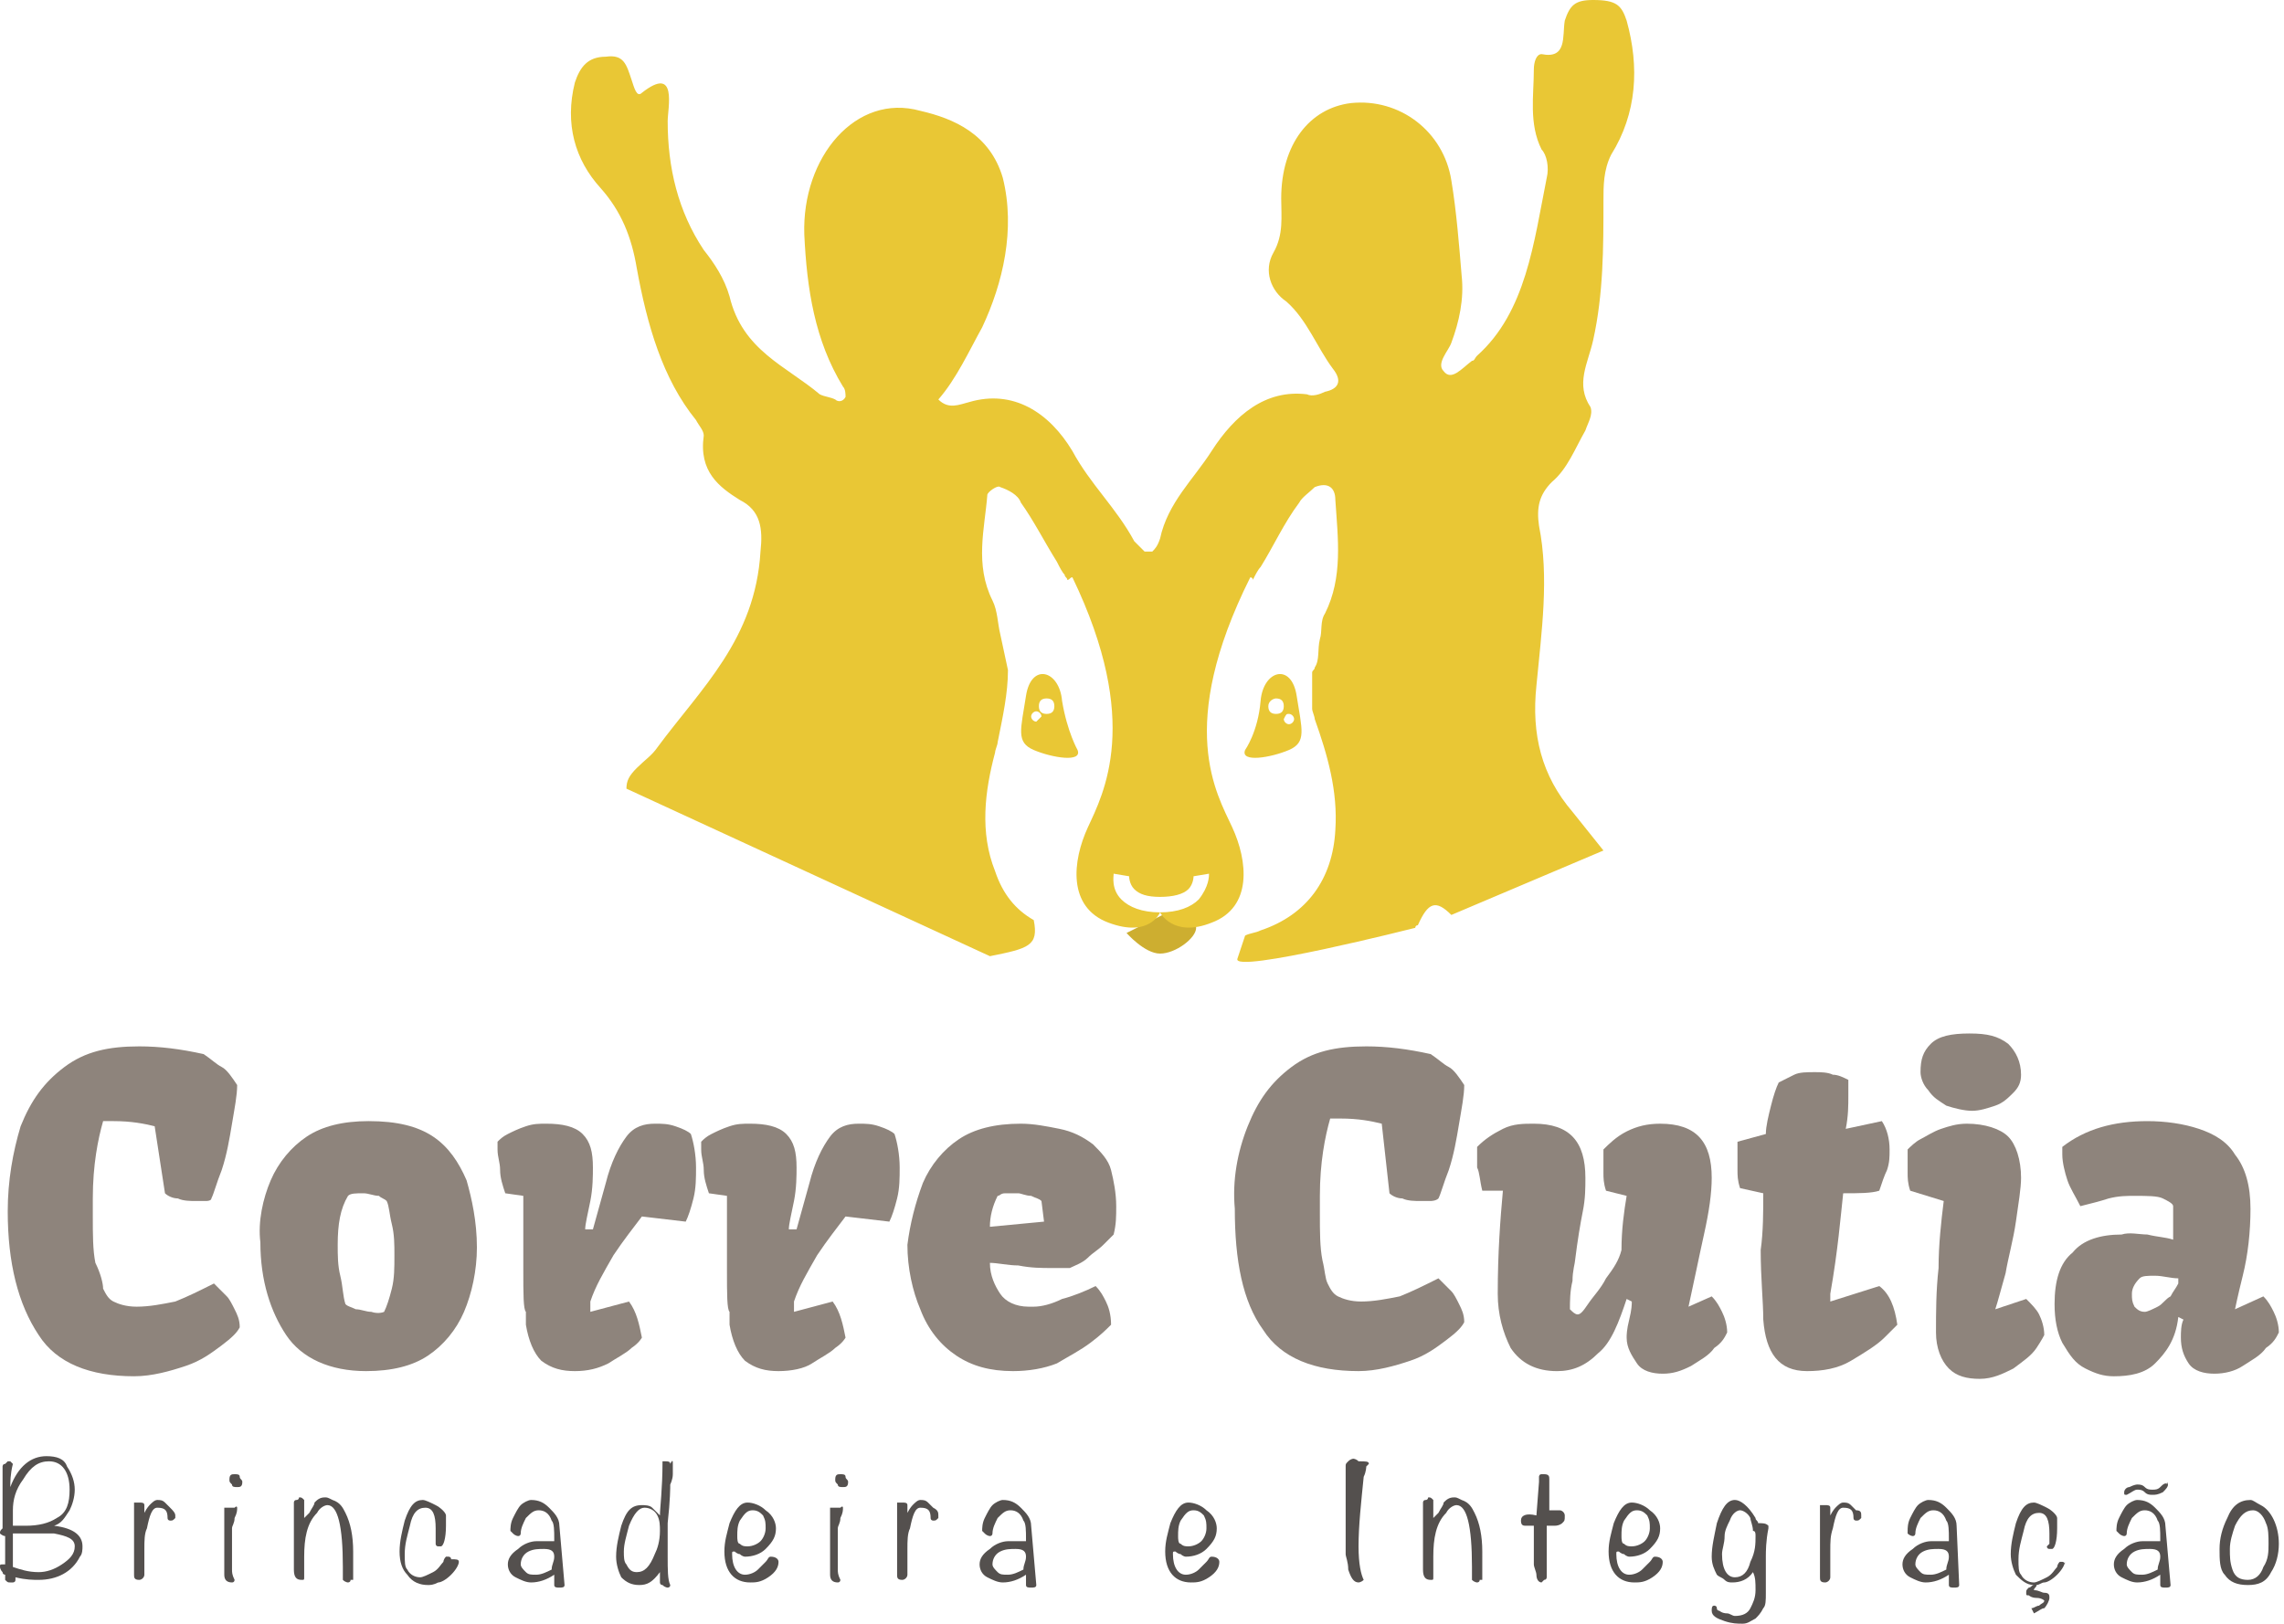<?xml version="1.0" encoding="utf-8"?>
<!-- Generator: Adobe Illustrator 19.2.0, SVG Export Plug-In . SVG Version: 6.00 Build 0)  -->
<svg version="1.1" id="Layer_1" xmlns="http://www.w3.org/2000/svg" xmlns:xlink="http://www.w3.org/1999/xlink" x="0px" y="0px"
	 viewBox="0 0 88.6 63" style="enable-background:new 0 0 88.6 63;" xml:space="preserve">
<style type="text/css">
	.st0{fill:#CDAE30;}
	.st1{fill:#E9C735;}
	.st2{fill:#8E847C;}
	.st3{fill:#54504E;}
</style>
<g>
	<g>
		<path class="st0" d="M43.7,36.2c0,0,0.7,0.8,1.3,0.8s1.4-0.6,1.4-1c0-0.4-1.3-0.5-1.3-0.5L43.7,36.2z"/>
		<g>
			<path class="st1" d="M41.2,27.2C41.1,26,40,25.7,39.8,27c-0.2,1.3-0.4,1.8,0.3,2.1c0.7,0.3,1.9,0.5,1.7,0
				C41.8,29.1,41.4,28.4,41.2,27.2z M40.2,28c-0.1,0-0.2-0.1-0.2-0.2c0-0.1,0.1-0.2,0.2-0.2c0.1,0,0.2,0.1,0.2,0.2
				C40.3,27.9,40.2,28,40.2,28z M40.6,27.7c-0.2,0-0.3-0.1-0.3-0.3c0-0.2,0.1-0.3,0.3-0.3c0.2,0,0.3,0.1,0.3,0.3
				C40.9,27.6,40.8,27.7,40.6,27.7z"/>
			<path class="st1" d="M50,29.1c0.7-0.3,0.5-0.8,0.3-2.1c-0.2-1.3-1.3-1-1.4,0.2c-0.1,1.2-0.6,1.9-0.6,1.9
				C48.1,29.6,49.3,29.4,50,29.1z M50,27.7c0.1,0,0.2,0.1,0.2,0.2c0,0.1-0.1,0.2-0.2,0.2c-0.1,0-0.2-0.1-0.2-0.2
				C49.9,27.7,49.9,27.7,50,27.7z M49.5,27.1c0.2,0,0.3,0.1,0.3,0.3c0,0.2-0.1,0.3-0.3,0.3c-0.2,0-0.3-0.1-0.3-0.3
				C49.2,27.2,49.4,27.1,49.5,27.1z"/>
			<path class="st1" d="M63.1,0.8C62.9,0.2,62.7,0,61.8,0c-0.7,0-0.9,0.2-1.1,0.8c-0.1,0.6,0.1,1.5-0.9,1.3c-0.2,0-0.3,0.3-0.3,0.6
				c0,1-0.2,2.1,0.3,3.1C60,6,60.1,6.5,60,6.9c-0.5,2.5-0.8,5.2-2.7,6.9c-0.1,0.1-0.1,0.2-0.2,0.2c-0.4,0.3-0.8,0.8-1.1,0.4
				c-0.3-0.3,0.2-0.8,0.3-1.1c0.3-0.8,0.5-1.7,0.4-2.6c-0.1-1.2-0.2-2.5-0.4-3.7c-0.3-1.9-2-3.2-3.9-3c-1.6,0.2-2.7,1.6-2.7,3.7
				c0,0.7,0.1,1.4-0.3,2.1c-0.4,0.7-0.1,1.5,0.5,1.9c0.8,0.7,1.2,1.8,1.8,2.6c0.4,0.5,0.2,0.8-0.3,0.9c-0.2,0.1-0.5,0.2-0.7,0.1
				c-1.6-0.2-2.8,0.8-3.7,2.2c-0.7,1.1-1.7,2-2,3.4c-0.1,0.3-0.2,0.4-0.3,0.5c-0.1,0-0.2,0-0.3,0c-0.1-0.1-0.2-0.2-0.4-0.4
				c-0.7-1.3-1.7-2.2-2.4-3.5c-0.9-1.5-2.3-2.4-4-1.9c-0.4,0.1-0.8,0.3-1.2-0.1c0.7-0.8,1.2-1.9,1.7-2.8c0.8-1.7,1.3-3.8,0.8-5.8
				c-0.5-1.7-1.9-2.3-3.2-2.6c-2.5-0.7-4.6,1.8-4.5,4.8c0.1,2.1,0.4,4.1,1.5,5.9c0.1,0.1,0.1,0.3,0.1,0.4c-0.1,0.2-0.3,0.2-0.4,0.1
				c-0.2-0.1-0.4-0.1-0.6-0.2c-1.3-1.1-3-1.7-3.5-3.8c-0.2-0.7-0.6-1.3-1-1.8c-1-1.5-1.4-3.2-1.4-5c0-0.5,0.4-2.2-1-1.1
				c-0.2,0.2-0.3-0.2-0.4-0.5c-0.2-0.6-0.3-1-1-0.9c-0.7,0-1,0.4-1.2,1c-0.4,1.6,0,3,1,4.1c0.8,0.9,1.2,1.9,1.4,3.1
				c0.4,2.2,1,4.3,2.3,5.9c0.1,0.2,0.3,0.4,0.3,0.6c-0.2,1.4,0.6,2,1.4,2.5c0.8,0.4,0.9,1.1,0.8,2c-0.2,3.4-2.3,5.3-4,7.6
				c-0.2,0.3-0.5,0.5-0.8,0.8c-0.3,0.3-0.4,0.5-0.4,0.8l14.1,6.5c0,0,0,0,0,0c1.5-0.3,1.9-0.4,1.7-1.4c-0.7-0.4-1.2-1-1.5-1.9
				c-0.6-1.5-0.4-3.1,0-4.6c0-0.1,0.1-0.3,0.1-0.4c0.2-1,0.4-1.9,0.4-2.8c-0.1-0.5-0.2-0.9-0.3-1.4c-0.1-0.4-0.1-0.9-0.3-1.3
				c-0.7-1.4-0.3-2.8-0.2-4.1c0-0.1,0.4-0.4,0.5-0.3c0.3,0.1,0.7,0.3,0.8,0.6c0.5,0.7,0.9,1.5,1.4,2.3c0.1,0.2,0.2,0.4,0.3,0.5
				c0,0.1,0.1,0.1,0.1,0.2c0.1,0,0.1-0.1,0.2-0.1c2.7,5.6,1.2,8.4,0.6,9.7c-0.6,1.3-0.8,3.1,0.8,3.7c1.6,0.6,2-0.4,2-0.4
				c0,0,0.5,1,2,0.4c1.6-0.6,1.4-2.4,0.8-3.7c-0.6-1.3-2.2-3.9,0.7-9.7c0,0,0.1,0,0.1,0.1c0.1-0.2,0.2-0.4,0.3-0.5
				c0.5-0.8,0.9-1.7,1.5-2.5c0.1-0.2,0.4-0.4,0.6-0.6c0.5-0.2,0.8,0,0.8,0.5c0.1,1.5,0.3,3-0.4,4.4c-0.2,0.3-0.1,0.7-0.2,1
				c-0.1,0.4,0,0.8-0.2,1.1c0,0.1-0.1,0.1-0.1,0.2c0,0.5,0,1,0,1.4c0,0.1,0.1,0.3,0.1,0.4c0.5,1.4,0.9,2.8,0.8,4.3
				c-0.1,1.9-1.1,3.3-2.9,3.9c-0.2,0.1-0.4,0.1-0.6,0.2c-0.1,0.3-0.2,0.6-0.3,0.9c-0.2,0.6,6.9-1.2,6.9-1.2c0,0,0-0.1,0.1-0.1
				c0.4-0.9,0.7-1,1.3-0.4l5.9-2.5c-0.4-0.5-0.8-1-1.2-1.5c-1.2-1.4-1.6-3-1.4-4.9c0.2-2.1,0.5-4.2,0.1-6.2c-0.1-0.7,0-1.2,0.5-1.7
				c0.6-0.5,0.9-1.3,1.3-2c0.1-0.3,0.3-0.6,0.2-0.9c-0.6-0.9-0.1-1.7,0.1-2.6c0.4-1.8,0.4-3.6,0.4-5.4c0-0.6,0-1.2,0.3-1.8
				C63.5,4.4,63.6,2.6,63.1,0.8z M45.1,21.7L45.1,21.7C45.1,21.8,45.1,21.8,45.1,21.7L45.1,21.7z M46.9,33.9c0,0.1,0,0.5-0.4,1
				c-0.3,0.3-0.8,0.5-1.5,0.5c-0.7,0-1.2-0.2-1.5-0.5c-0.4-0.4-0.3-0.9-0.3-1l0.6,0.1c0,0,0,0.3,0.2,0.5c0.2,0.2,0.5,0.3,1,0.3
				c0.5,0,0.9-0.1,1.1-0.3c0.2-0.2,0.2-0.5,0.2-0.5L46.9,33.9z"/>
			<path class="st1" d="M19.6,37.4l0-0.1c0,0,0,0,0,0C19.6,37.3,19.6,37.3,19.6,37.4z"/>
		</g>
	</g>
	<g>
		<g>
			<path class="st2" d="M0.8,43.7c0.4-1,0.9-1.7,1.7-2.3c0.8-0.6,1.7-0.8,2.9-0.8c0.8,0,1.6,0.1,2.5,0.3c0.3,0.2,0.5,0.4,0.7,0.5
				s0.4,0.4,0.6,0.7c0,0.4-0.1,0.9-0.2,1.5c-0.1,0.6-0.2,1.2-0.4,1.8c-0.2,0.5-0.3,0.9-0.4,1.1C8.2,46.6,8,46.6,8,46.6
				c-0.1,0-0.2,0-0.4,0c-0.2,0-0.5,0-0.7-0.1c-0.2,0-0.4-0.1-0.5-0.2L6,43.7c-0.4-0.1-0.9-0.2-1.6-0.2c-0.2,0-0.3,0-0.4,0
				c-0.2,0.7-0.4,1.7-0.4,3c0,0.2,0,0.4,0,0.7c0,0.7,0,1.3,0.1,1.8C3.9,49.4,4,49.8,4,50c0.1,0.2,0.2,0.4,0.4,0.5
				c0.2,0.1,0.5,0.2,0.9,0.2c0.5,0,1-0.1,1.5-0.2c0.5-0.2,0.9-0.4,1.5-0.7c0.2,0.2,0.4,0.4,0.5,0.5c0.1,0.1,0.2,0.3,0.3,0.5
				c0.1,0.2,0.2,0.4,0.2,0.7c-0.1,0.2-0.3,0.4-0.7,0.7c-0.4,0.3-0.8,0.6-1.4,0.8c-0.6,0.2-1.3,0.4-2,0.4c-1.7,0-3-0.5-3.7-1.6
				C0.7,50.6,0.3,49,0.3,47C0.3,45.8,0.5,44.7,0.8,43.7z"/>
			<path class="st2" d="M10.5,45.8c0.3-0.7,0.8-1.3,1.4-1.7c0.6-0.4,1.4-0.6,2.4-0.6c1.1,0,1.9,0.2,2.5,0.6c0.6,0.4,1,1,1.3,1.7
				c0.2,0.7,0.4,1.6,0.4,2.6c0,0.9-0.2,1.8-0.5,2.5c-0.3,0.7-0.8,1.3-1.4,1.7c-0.6,0.4-1.4,0.6-2.4,0.6c-1.4,0-2.5-0.5-3.1-1.4
				c-0.6-0.9-1-2.1-1-3.6C10,47.4,10.2,46.5,10.5,45.8z M14.9,50.9c0.1-0.2,0.2-0.5,0.3-0.9c0.1-0.4,0.1-0.8,0.1-1.3
				c0-0.4,0-0.8-0.1-1.2c-0.1-0.4-0.1-0.7-0.2-0.9c-0.1-0.1-0.2-0.1-0.3-0.2c-0.2,0-0.4-0.1-0.6-0.1c-0.3,0-0.5,0-0.6,0.1
				c-0.3,0.5-0.4,1.1-0.4,1.9c0,0.4,0,0.8,0.1,1.2c0.1,0.4,0.1,0.8,0.2,1.1c0.1,0.1,0.2,0.1,0.4,0.2c0.2,0,0.4,0.1,0.6,0.1
				C14.7,51,14.9,50.9,14.9,50.9z"/>
			<path class="st2" d="M20.3,49.3c0-1.8,0-2.8,0-2.9l-0.7-0.1c-0.1-0.3-0.2-0.6-0.2-0.9c0-0.3-0.1-0.5-0.1-0.8c0-0.1,0-0.2,0-0.3
				c0.1-0.1,0.2-0.2,0.4-0.3s0.4-0.2,0.7-0.3c0.3-0.1,0.5-0.1,0.8-0.1c0.6,0,1.1,0.1,1.4,0.4c0.3,0.3,0.4,0.7,0.4,1.3
				c0,0.3,0,0.8-0.1,1.3c-0.1,0.5-0.2,0.9-0.2,1.1l0.3,0l0.5-1.8c0.2-0.8,0.5-1.4,0.8-1.8c0.3-0.4,0.7-0.5,1.1-0.5
				c0.3,0,0.5,0,0.8,0.1c0.3,0.1,0.5,0.2,0.6,0.3c0.1,0.3,0.2,0.8,0.2,1.3c0,0.4,0,0.8-0.1,1.2c-0.1,0.4-0.2,0.7-0.3,0.9l-1.7-0.2
				c-0.3,0.4-0.7,0.9-1.1,1.5c-0.4,0.7-0.7,1.2-0.9,1.8l0,0.4l1.5-0.4c0.3,0.4,0.4,0.9,0.5,1.4c0,0-0.1,0.2-0.4,0.4
				c-0.2,0.2-0.6,0.4-0.9,0.6c-0.4,0.2-0.8,0.3-1.3,0.3c-0.5,0-0.9-0.1-1.3-0.4c-0.3-0.3-0.5-0.8-0.6-1.4c0-0.1,0-0.2,0-0.5
				C20.3,50.8,20.3,50.2,20.3,49.3z"/>
			<path class="st2" d="M28.2,49.3c0-1.8,0-2.8,0-2.9l-0.7-0.1c-0.1-0.3-0.2-0.6-0.2-0.9c0-0.3-0.1-0.5-0.1-0.8c0-0.1,0-0.2,0-0.3
				c0.1-0.1,0.2-0.2,0.4-0.3c0.2-0.1,0.4-0.2,0.7-0.3c0.3-0.1,0.5-0.1,0.8-0.1c0.6,0,1.1,0.1,1.4,0.4c0.3,0.3,0.4,0.7,0.4,1.3
				c0,0.3,0,0.8-0.1,1.3c-0.1,0.5-0.2,0.9-0.2,1.1l0.3,0l0.5-1.8c0.2-0.8,0.5-1.4,0.8-1.8c0.3-0.4,0.7-0.5,1.1-0.5
				c0.3,0,0.5,0,0.8,0.1c0.3,0.1,0.5,0.2,0.6,0.3c0.1,0.3,0.2,0.8,0.2,1.3c0,0.4,0,0.8-0.1,1.2c-0.1,0.4-0.2,0.7-0.3,0.9l-1.7-0.2
				c-0.3,0.4-0.7,0.9-1.1,1.5c-0.4,0.7-0.7,1.2-0.9,1.8l0,0.4l1.5-0.4c0.3,0.4,0.4,0.9,0.5,1.4c0,0-0.1,0.2-0.4,0.4
				c-0.2,0.2-0.6,0.4-0.9,0.6s-0.8,0.3-1.3,0.3c-0.5,0-0.9-0.1-1.3-0.4c-0.3-0.3-0.5-0.8-0.6-1.4c0-0.1,0-0.2,0-0.5
				C28.2,50.8,28.2,50.2,28.2,49.3z"/>
			<path class="st2" d="M35.8,45.9c0.3-0.7,0.8-1.3,1.4-1.7c0.6-0.4,1.4-0.6,2.4-0.6c0.5,0,1,0.1,1.5,0.2c0.5,0.1,0.9,0.3,1.3,0.6
				c0.3,0.3,0.6,0.6,0.7,1c0.1,0.4,0.2,0.9,0.2,1.4c0,0.4,0,0.7-0.1,1.1c-0.1,0.1-0.2,0.2-0.4,0.4c-0.2,0.2-0.4,0.3-0.6,0.5
				c-0.2,0.2-0.5,0.3-0.7,0.4c-0.2,0-0.5,0-0.7,0c-0.4,0-0.8,0-1.3-0.1c-0.4,0-0.8-0.1-1.1-0.1c0,0.5,0.2,0.9,0.4,1.2
				c0.2,0.3,0.6,0.5,1.1,0.5c0,0,0.1,0,0.2,0c0.3,0,0.7-0.1,1.1-0.3c0.4-0.1,0.9-0.3,1.3-0.5c0.2,0.2,0.3,0.4,0.4,0.6
				c0.1,0.2,0.2,0.5,0.2,0.9c-0.2,0.2-0.4,0.4-0.8,0.7c-0.4,0.3-0.8,0.5-1.3,0.8c-0.5,0.2-1.1,0.3-1.7,0.3c-0.9,0-1.6-0.2-2.2-0.6
				c-0.6-0.4-1.1-1-1.4-1.8c-0.3-0.7-0.5-1.6-0.5-2.5C35.3,47.5,35.5,46.7,35.8,45.9z M40.4,46.6c-0.1-0.1-0.2-0.1-0.4-0.2
				c-0.2,0-0.4-0.1-0.5-0.1c-0.2,0-0.3,0-0.5,0c-0.2,0-0.2,0.1-0.3,0.1c-0.2,0.4-0.3,0.8-0.3,1.2l2.1-0.2L40.4,46.6z"/>
			<path class="st2" d="M48.4,43.7c0.4-1,0.9-1.7,1.7-2.3c0.8-0.6,1.7-0.8,2.9-0.8c0.8,0,1.6,0.1,2.5,0.3c0.3,0.2,0.5,0.4,0.7,0.5
				s0.4,0.4,0.6,0.7c0,0.4-0.1,0.9-0.2,1.5c-0.1,0.6-0.2,1.2-0.4,1.8c-0.2,0.5-0.3,0.9-0.4,1.1c-0.1,0.1-0.3,0.1-0.3,0.1
				c-0.1,0-0.2,0-0.4,0c-0.2,0-0.5,0-0.7-0.1c-0.2,0-0.4-0.1-0.5-0.2l-0.3-2.7c-0.4-0.1-0.9-0.2-1.6-0.2c-0.2,0-0.3,0-0.4,0
				c-0.2,0.7-0.4,1.7-0.4,3c0,0.2,0,0.4,0,0.7c0,0.7,0,1.3,0.1,1.8c0.1,0.4,0.1,0.7,0.2,0.9c0.1,0.2,0.2,0.4,0.4,0.5
				c0.2,0.1,0.5,0.2,0.9,0.2c0.5,0,1-0.1,1.5-0.2c0.5-0.2,0.9-0.4,1.5-0.7c0.2,0.2,0.4,0.4,0.5,0.5c0.1,0.1,0.2,0.3,0.3,0.5
				c0.1,0.2,0.2,0.4,0.2,0.7c-0.1,0.2-0.3,0.4-0.7,0.7c-0.4,0.3-0.8,0.6-1.4,0.8c-0.6,0.2-1.3,0.4-2,0.4c-1.7,0-3-0.5-3.7-1.6
				c-0.8-1.1-1.1-2.7-1.1-4.7C47.8,45.8,48,44.7,48.4,43.7z"/>
			<path class="st2" d="M57.5,46.2c-0.1-0.4-0.1-0.7-0.2-0.9c0-0.2,0-0.5,0-0.8c0.3-0.3,0.6-0.5,1-0.7c0.4-0.2,0.8-0.2,1.2-0.2
				c1.4,0,2,0.7,2,2.1c0,0.4,0,0.8-0.1,1.3c-0.1,0.5-0.2,1.1-0.3,1.9c0,0.1-0.1,0.4-0.1,0.8c-0.1,0.4-0.1,0.8-0.1,1.1
				c0.1,0.1,0.2,0.2,0.3,0.2c0.1,0,0.2-0.1,0.4-0.4c0.2-0.3,0.5-0.6,0.7-1c0.3-0.4,0.5-0.7,0.6-1.1c0-0.8,0.1-1.5,0.2-2.1l-0.8-0.2
				c-0.1-0.3-0.1-0.5-0.1-0.7c0-0.2,0-0.4,0-0.7l0-0.2c0.2-0.2,0.5-0.5,0.9-0.7c0.4-0.2,0.8-0.3,1.3-0.3c1.4,0,2,0.7,2,2.1
				c0,0.6-0.1,1.3-0.3,2.2c-0.2,0.9-0.4,1.9-0.6,2.8l0.9-0.4c0.2,0.2,0.3,0.4,0.4,0.6c0.1,0.2,0.2,0.5,0.2,0.8
				c-0.1,0.2-0.2,0.4-0.5,0.6c-0.2,0.3-0.6,0.5-0.9,0.7c-0.4,0.2-0.7,0.3-1.1,0.3c-0.4,0-0.8-0.1-1-0.4c-0.2-0.3-0.4-0.6-0.4-1
				c0-0.1,0-0.3,0.1-0.7s0.1-0.6,0.1-0.7l-0.2-0.1c-0.3,0.9-0.6,1.7-1.1,2.1c-0.5,0.5-1,0.7-1.6,0.7c-0.8,0-1.4-0.3-1.8-0.9
				c-0.3-0.6-0.5-1.3-0.5-2.1c0-1.6,0.1-2.9,0.2-4L57.5,46.2z"/>
			<path class="st2" d="M68.4,46.3l-0.9-0.2c-0.1-0.3-0.1-0.5-0.1-0.7c0-0.2,0-0.4,0-0.7l0-0.2c0-0.1,0-0.1,0-0.2l1.1-0.3
				c0-0.3,0.1-0.7,0.2-1.1s0.2-0.7,0.3-0.9c0.2-0.1,0.4-0.2,0.6-0.3c0.2-0.1,0.5-0.1,0.8-0.1c0.2,0,0.5,0,0.7,0.1
				c0.2,0,0.4,0.1,0.6,0.2c0,0.2,0,0.4,0,0.6c0,0.4,0,0.8-0.1,1.3l1.4-0.3c0.2,0.3,0.3,0.7,0.3,1.1c0,0.3,0,0.5-0.1,0.8
				c-0.1,0.2-0.2,0.5-0.3,0.8c-0.3,0.1-0.8,0.1-1.4,0.1c-0.1,0.9-0.2,2.2-0.5,3.9l0,0.3l0,0l1.9-0.6c0.4,0.3,0.6,0.8,0.7,1.5
				c0,0-0.2,0.2-0.5,0.5c-0.3,0.3-0.8,0.6-1.3,0.9c-0.5,0.3-1.1,0.4-1.7,0.4c-1.1,0-1.6-0.7-1.7-2c0-0.7-0.1-1.6-0.1-2.7
				C68.4,47.8,68.4,47,68.4,46.3z"/>
			<path class="st2" d="M74.1,46.2c-0.1-0.3-0.1-0.5-0.1-0.7c0-0.2,0-0.4,0-0.7l0-0.2c0.1-0.1,0.3-0.3,0.5-0.4
				c0.2-0.1,0.5-0.3,0.8-0.4c0.3-0.1,0.6-0.2,1-0.2c0.7,0,1.3,0.2,1.6,0.5c0.3,0.3,0.5,0.9,0.5,1.6c0,0.4-0.1,1-0.2,1.7
				c-0.1,0.7-0.3,1.4-0.4,2c-0.2,0.7-0.3,1.1-0.4,1.4l0,0l1.2-0.4c0.2,0.2,0.4,0.4,0.5,0.6c0.1,0.2,0.2,0.5,0.2,0.8
				c0,0-0.1,0.2-0.3,0.5c-0.2,0.3-0.5,0.5-0.9,0.8c-0.4,0.2-0.8,0.4-1.3,0.4c-0.5,0-0.9-0.1-1.2-0.4c-0.3-0.3-0.5-0.8-0.5-1.4
				c0-0.8,0-1.6,0.1-2.5c0-0.9,0.1-1.8,0.2-2.6L74.1,46.2z M74.9,40.5c0.3-0.3,0.8-0.4,1.5-0.4c0.7,0,1.1,0.1,1.5,0.4
				c0.3,0.3,0.5,0.7,0.5,1.2c0,0.3-0.1,0.5-0.3,0.7c-0.2,0.2-0.4,0.4-0.7,0.5c-0.3,0.1-0.6,0.2-0.9,0.2c-0.3,0-0.7-0.1-1-0.2
				c-0.3-0.2-0.5-0.3-0.7-0.6c-0.2-0.2-0.3-0.5-0.3-0.7C74.5,41.1,74.6,40.8,74.9,40.5z"/>
			<path class="st2" d="M83.3,47.9c0.4,0.1,0.7,0.1,1,0.2v-0.3c0-0.2,0-0.4,0-0.6c0-0.2,0-0.3,0-0.4c0-0.1-0.2-0.2-0.4-0.3
				c-0.2-0.1-0.6-0.1-1.1-0.1c-0.3,0-0.6,0-1,0.1c-0.3,0.1-0.7,0.2-1.1,0.3c-0.2-0.4-0.4-0.7-0.5-1c-0.1-0.3-0.2-0.7-0.2-1
				c0-0.1,0-0.2,0-0.3c0.9-0.7,2-1,3.3-1c0.7,0,1.4,0.1,2,0.3c0.6,0.2,1.1,0.5,1.4,1c0.4,0.5,0.6,1.2,0.6,2.1c0,0.9-0.1,1.8-0.3,2.6
				c-0.2,0.8-0.3,1.3-0.3,1.3l1.1-0.5c0.2,0.2,0.3,0.4,0.4,0.6c0.1,0.2,0.2,0.5,0.2,0.8c-0.1,0.2-0.2,0.4-0.5,0.6
				c-0.2,0.3-0.6,0.5-0.9,0.7s-0.7,0.3-1.1,0.3c-0.4,0-0.8-0.1-1-0.4c-0.2-0.3-0.3-0.6-0.3-1c0-0.2,0-0.5,0.1-0.7l-0.2-0.1
				c-0.1,0.9-0.5,1.4-0.9,1.8s-1,0.5-1.6,0.5c-0.4,0-0.7-0.1-1.1-0.3c-0.4-0.2-0.6-0.5-0.9-1c-0.2-0.4-0.3-0.9-0.3-1.5
				c0-0.9,0.2-1.6,0.7-2c0.4-0.5,1.1-0.7,1.9-0.7C82.6,47.8,83,47.9,83.3,47.9z M83.7,50.7c0.2-0.1,0.3-0.3,0.5-0.4
				c0.1-0.2,0.2-0.3,0.3-0.5l0-0.2c-0.3,0-0.6-0.1-0.9-0.1c-0.3,0-0.5,0-0.6,0.1c-0.2,0.2-0.3,0.4-0.3,0.6c0,0.2,0,0.3,0.1,0.5
				c0.1,0.1,0.2,0.2,0.4,0.2C83.3,50.9,83.5,50.8,83.7,50.7z"/>
		</g>
		<g>
			<path class="st3" d="M3.2,60c0,0.1,0,0.3-0.1,0.4c-0.3,0.6-0.9,0.9-1.6,0.9c-0.2,0-0.5,0-0.9-0.1c0,0,0,0,0,0c0,0,0,0.1,0,0.1
				c0,0.1-0.1,0.1-0.1,0.1l-0.1,0c-0.1,0-0.1,0-0.2-0.1c0-0.2,0-0.2,0-0.2c0,0-0.1,0-0.1-0.1C0,60.9,0,60.8,0,60.8
				c0-0.1,0-0.1,0.1-0.1c0.1,0,0.1,0,0.1,0c0,0,0,0,0-0.1c0-0.1,0-0.2,0-0.4c0-0.2,0-0.3,0-0.4v-0.2c-0.1,0-0.2-0.1-0.2-0.1
				c0-0.1,0-0.1,0.1-0.2v-2.4c0,0,0-0.1,0.1-0.1c0.1-0.1,0.1-0.1,0.1-0.1c0.1,0,0.1,0,0.1,0c0,0,0.1,0.1,0.1,0.1
				c-0.1,0.4-0.1,0.7-0.1,0.9l0,0c0.3-0.8,0.8-1.2,1.4-1.2c0.4,0,0.7,0.1,0.8,0.4c0.2,0.3,0.3,0.6,0.3,0.9c0,0.3-0.1,0.6-0.2,0.8
				c-0.2,0.3-0.3,0.5-0.6,0.6C2.9,59.3,3.2,59.6,3.2,60z M2.9,60c0-0.3-0.3-0.4-0.8-0.5c-0.2,0-0.6,0-1.1,0c-0.2,0-0.4,0-0.5,0
				c0,0.2,0,0.5,0,1c0,0.1,0,0.2,0,0.3C0.8,60.9,1.1,61,1.5,61c0.3,0,0.6-0.1,0.9-0.3C2.7,60.5,2.9,60.3,2.9,60z M2.7,57.8
				c0-0.7-0.3-1.1-0.8-1.1c-0.4,0-0.7,0.2-1,0.7c-0.3,0.4-0.4,0.8-0.4,1.2v0.6c0,0,0.2,0,0.5,0c0.5,0,0.9-0.1,1.2-0.3
				C2.6,58.7,2.7,58.3,2.7,57.8z"/>
			<path class="st3" d="M6.8,58.8c0,0,0,0.1,0,0.1C6.7,59,6.7,59,6.6,59c0,0-0.1,0-0.1-0.1c0-0.3-0.1-0.4-0.4-0.4
				c-0.2,0-0.3,0.3-0.4,0.8c-0.1,0.2-0.1,0.5-0.1,0.8c0,0.4,0,0.7,0,0.8c0,0,0,0,0,0.1c0,0,0,0.1,0,0.1c0,0.1-0.1,0.2-0.2,0.2
				c-0.2,0-0.2-0.1-0.2-0.2c0,0,0-0.1,0-0.1c0,0,0-0.1,0-0.1c0-0.3,0-0.7,0-1.2c0-0.5,0-0.9,0-1.2c0-0.1,0-0.2,0-0.2s0.1,0,0.2,0
				c0.1,0,0.2,0,0.2,0.1c0,0.1,0,0.2,0,0.3c0.1-0.2,0.2-0.3,0.2-0.3c0.1-0.1,0.2-0.2,0.3-0.2c0.1,0,0.2,0,0.3,0.1
				c0,0,0.1,0.1,0.2,0.2C6.7,58.6,6.8,58.7,6.8,58.8z"/>
			<path class="st3" d="M9.2,58.5c0,0.1,0,0.2-0.1,0.4c0,0.2-0.1,0.3-0.1,0.4v1.6c0,0.1,0,0.2,0.1,0.4c0,0,0,0.1-0.1,0.1
				c-0.2,0-0.3-0.1-0.3-0.3v-2.6c0.1,0,0.1,0,0.2,0c0.1,0,0.1,0,0.2,0C9.2,58.4,9.2,58.5,9.2,58.5z M9.4,57.5c0,0.2-0.1,0.2-0.2,0.2
				c-0.1,0-0.2,0-0.2-0.1c-0.1-0.1-0.1-0.1-0.1-0.2c0-0.2,0.1-0.2,0.2-0.2c0.1,0,0.2,0,0.2,0.1S9.4,57.4,9.4,57.5z"/>
			<path class="st3" d="M13.6,61.3c0,0.1-0.1,0.1-0.1,0.1c0,0-0.1,0-0.2-0.1v-0.1c0,0,0-0.1,0-0.2c0-0.1,0-0.1,0-0.2
				c0-1.6-0.2-2.4-0.6-2.4c-0.1,0-0.3,0.1-0.4,0.3c-0.4,0.4-0.5,1-0.5,1.7c0,0.1,0,0.2,0,0.4c0,0.2,0,0.3,0,0.4c0,0.1,0,0.1-0.1,0.1
				c-0.2,0-0.3-0.1-0.3-0.4v-1.6c0,0,0-0.1,0-0.2c0-0.1,0-0.1,0-0.2c0-0.1,0-0.2,0-0.3c0-0.1,0-0.2,0-0.3c0,0,0-0.1,0.1-0.1
				c0.1,0,0.1-0.1,0.1-0.1c0.1,0,0.1,0,0.2,0.1c0,0.3,0,0.5,0,0.5c0,0.1,0,0.1,0,0.2c0,0,0.1-0.1,0.2-0.2c0.1-0.2,0.2-0.3,0.2-0.4
				c0.1-0.1,0.2-0.2,0.4-0.2c0.1,0,0.1,0,0.3,0.1c0.3,0.1,0.4,0.3,0.5,0.5c0.2,0.4,0.3,0.9,0.3,1.5V61.3z"/>
			<path class="st3" d="M17.8,60.6c0,0.1-0.1,0.3-0.3,0.5c-0.2,0.2-0.4,0.3-0.5,0.3c-0.2,0.1-0.3,0.1-0.4,0.1
				c-0.3,0-0.6-0.1-0.8-0.4c-0.2-0.2-0.3-0.5-0.3-0.9c0-0.4,0.1-0.8,0.2-1.2c0.2-0.6,0.4-0.8,0.7-0.8c0.1,0,0.3,0.1,0.5,0.2
				c0.2,0.1,0.4,0.3,0.4,0.4c0,0.1,0,0.3,0,0.4c0,0.5-0.1,0.8-0.2,0.8c0,0-0.1,0-0.1,0c-0.1,0-0.1-0.1-0.1-0.1c0,0,0,0,0-0.1
				c0,0,0-0.1,0-0.1c0-0.1,0-0.2,0-0.4c0-0.5-0.1-0.8-0.4-0.8c-0.3,0-0.5,0.2-0.6,0.7c-0.1,0.4-0.2,0.7-0.2,1.1c0,0.3,0,0.5,0.1,0.6
				c0.1,0.2,0.3,0.3,0.5,0.3c0.1,0,0.3-0.1,0.5-0.2c0.2-0.1,0.3-0.3,0.4-0.4c0,0,0-0.1,0.1-0.2c0,0,0.1,0,0.1,0c0,0,0.1,0,0.1,0.1
				C17.7,60.5,17.8,60.5,17.8,60.6z"/>
			<path class="st3" d="M21.9,61.5c0,0.1-0.1,0.1-0.2,0.1c-0.1,0-0.2,0-0.2-0.1c0,0,0-0.1,0-0.3c0,0,0-0.1,0-0.1
				c-0.3,0.2-0.6,0.3-0.9,0.3c-0.2,0-0.4-0.1-0.6-0.2c-0.2-0.1-0.3-0.3-0.3-0.5c0-0.2,0.1-0.4,0.4-0.6c0.2-0.2,0.5-0.3,0.7-0.3h0.7
				c0,0,0-0.1,0-0.1c0-0.3,0-0.6-0.1-0.7c-0.1-0.3-0.3-0.4-0.5-0.4c-0.2,0-0.3,0.1-0.5,0.3c-0.1,0.2-0.2,0.4-0.2,0.6c0,0,0,0,0,0
				c0,0,0,0,0,0c0,0,0,0.1-0.1,0.1c0,0-0.1,0-0.2-0.1c-0.1-0.1-0.1-0.1-0.1-0.1c0-0.1,0-0.3,0.1-0.5c0.1-0.2,0.2-0.4,0.3-0.5
				c0.1-0.1,0.3-0.2,0.4-0.2c0.3,0,0.5,0.1,0.7,0.3c0.2,0.2,0.4,0.4,0.4,0.7L21.9,61.5z M21.5,60.4c0-0.2-0.1-0.3-0.4-0.3
				c-0.2,0-0.4,0-0.6,0.1c-0.2,0.1-0.3,0.3-0.3,0.5c0,0.1,0.1,0.2,0.2,0.3c0.1,0.1,0.2,0.1,0.4,0.1c0.2,0,0.4-0.1,0.6-0.2
				C21.4,60.7,21.5,60.6,21.5,60.4z"/>
			<path class="st3" d="M26.1,56.8c0,0.1,0,0.2,0,0.4c0,0.2-0.1,0.4-0.1,0.4c0,0.1,0,0.6-0.1,1.5c0,0.8,0,1.2,0,1.3
				c0,0.5,0,0.9,0.1,1.1c0,0.1-0.1,0.1-0.1,0.1c0,0-0.1,0-0.2-0.1c-0.1,0-0.1-0.1-0.1-0.1c0-0.1,0-0.2,0-0.4
				c-0.3,0.4-0.5,0.5-0.8,0.5c-0.3,0-0.5-0.1-0.7-0.3c-0.1-0.2-0.2-0.5-0.2-0.8c0-0.4,0.1-0.8,0.2-1.2c0.2-0.6,0.4-0.8,0.8-0.8
				c0.1,0,0.3,0,0.4,0.1c0,0,0.1,0.1,0.3,0.3c0-0.3,0.1-1,0.1-2.1c0,0,0.1,0,0.1,0c0.1,0,0.2,0,0.2,0.1
				C26.1,56.6,26.1,56.7,26.1,56.8z M25.6,59.4c0-0.2,0-0.4-0.1-0.6c-0.1-0.2-0.3-0.3-0.5-0.3c-0.2,0-0.4,0.2-0.6,0.7
				c-0.1,0.4-0.2,0.7-0.2,1c0,0.2,0,0.4,0.1,0.5c0.1,0.2,0.2,0.3,0.4,0.3c0.3,0,0.5-0.2,0.7-0.7C25.5,60.1,25.6,59.8,25.6,59.4z"/>
			<path class="st3" d="M30.2,60.6c0,0.2-0.1,0.4-0.4,0.6c-0.3,0.2-0.5,0.2-0.7,0.2c-0.6,0-1-0.4-1-1.2c0-0.4,0.1-0.7,0.2-1.1
				c0.2-0.5,0.4-0.8,0.7-0.8c0.2,0,0.5,0.1,0.7,0.3c0.3,0.2,0.4,0.5,0.4,0.7c0,0.3-0.1,0.5-0.4,0.8c-0.2,0.2-0.5,0.3-0.8,0.3
				c0,0-0.1,0-0.2-0.1c-0.1,0-0.2-0.1-0.2-0.1c-0.1,0-0.1,0-0.1,0.1c0,0.5,0.2,0.8,0.5,0.8c0.2,0,0.4-0.1,0.5-0.2
				c0.1-0.1,0.2-0.2,0.3-0.3c0.1-0.1,0.1-0.2,0.2-0.2C30.1,60.4,30.2,60.5,30.2,60.6z M29.7,59.3c0-0.2,0-0.3-0.1-0.5
				c-0.1-0.1-0.2-0.2-0.4-0.2c-0.2,0-0.3,0.1-0.5,0.4c-0.1,0.2-0.1,0.4-0.1,0.6c0,0.1,0,0.3,0.1,0.3c0.1,0.1,0.2,0.1,0.3,0.1
				c0.2,0,0.4-0.1,0.5-0.2C29.6,59.7,29.7,59.5,29.7,59.3z"/>
			<path class="st3" d="M32.7,58.5c0,0.1,0,0.2-0.1,0.4c0,0.2-0.1,0.3-0.1,0.4v1.6c0,0.1,0,0.2,0.1,0.4c0,0,0,0.1-0.1,0.1
				c-0.2,0-0.3-0.1-0.3-0.3v-2.6c0.1,0,0.1,0,0.2,0c0.1,0,0.1,0,0.2,0C32.7,58.4,32.7,58.5,32.7,58.5z M32.9,57.5
				c0,0.2-0.1,0.2-0.2,0.2c-0.1,0-0.2,0-0.2-0.1c-0.1-0.1-0.1-0.1-0.1-0.2c0-0.2,0.1-0.2,0.2-0.2c0.1,0,0.2,0,0.2,0.1
				S32.9,57.4,32.9,57.5z"/>
			<path class="st3" d="M36.4,58.8c0,0,0,0.1,0,0.1C36.3,59,36.3,59,36.2,59c0,0-0.1,0-0.1-0.1c0-0.3-0.1-0.4-0.4-0.4
				c-0.2,0-0.3,0.3-0.4,0.8c-0.1,0.2-0.1,0.5-0.1,0.8c0,0.4,0,0.7,0,0.8c0,0,0,0,0,0.1c0,0,0,0.1,0,0.1c0,0.1-0.1,0.2-0.2,0.2
				c-0.2,0-0.2-0.1-0.2-0.2c0,0,0-0.1,0-0.1c0,0,0-0.1,0-0.1c0-0.3,0-0.7,0-1.2c0-0.5,0-0.9,0-1.2c0-0.1,0-0.2,0-0.2
				c0,0,0.1,0,0.2,0c0.1,0,0.2,0,0.2,0.1c0,0.1,0,0.2,0,0.3c0.1-0.2,0.2-0.3,0.2-0.3c0.1-0.1,0.2-0.2,0.3-0.2c0.1,0,0.2,0,0.3,0.1
				c0,0,0.1,0.1,0.2,0.2C36.4,58.6,36.4,58.7,36.4,58.8z"/>
			<path class="st3" d="M40.2,61.5c0,0.1-0.1,0.1-0.2,0.1c-0.1,0-0.2,0-0.2-0.1c0,0,0-0.1,0-0.3c0,0,0-0.1,0-0.1
				c-0.3,0.2-0.6,0.3-0.9,0.3c-0.2,0-0.4-0.1-0.6-0.2c-0.2-0.1-0.3-0.3-0.3-0.5c0-0.2,0.1-0.4,0.4-0.6c0.2-0.2,0.5-0.3,0.7-0.3h0.7
				c0,0,0-0.1,0-0.1c0-0.3,0-0.6-0.1-0.7c-0.1-0.3-0.3-0.4-0.5-0.4c-0.2,0-0.3,0.1-0.5,0.3c-0.1,0.2-0.2,0.4-0.2,0.6c0,0,0,0,0,0
				c0,0,0,0,0,0c0,0,0,0.1-0.1,0.1c0,0-0.1,0-0.2-0.1c-0.1-0.1-0.1-0.1-0.1-0.1c0-0.1,0-0.3,0.1-0.5c0.1-0.2,0.2-0.4,0.3-0.5
				c0.1-0.1,0.3-0.2,0.4-0.2c0.3,0,0.5,0.1,0.7,0.3c0.2,0.2,0.4,0.4,0.4,0.7L40.2,61.5z M39.8,60.4c0-0.2-0.1-0.3-0.4-0.3
				c-0.2,0-0.4,0-0.6,0.1c-0.2,0.1-0.3,0.3-0.3,0.5c0,0.1,0.1,0.2,0.2,0.3c0.1,0.1,0.2,0.1,0.4,0.1c0.2,0,0.4-0.1,0.6-0.2
				C39.7,60.7,39.8,60.6,39.8,60.4z"/>
			<path class="st3" d="M47.3,60.6c0,0.2-0.1,0.4-0.4,0.6c-0.3,0.2-0.5,0.2-0.7,0.2c-0.6,0-1-0.4-1-1.2c0-0.4,0.1-0.7,0.2-1.1
				c0.2-0.5,0.4-0.8,0.7-0.8c0.2,0,0.5,0.1,0.7,0.3c0.3,0.2,0.4,0.5,0.4,0.7c0,0.3-0.1,0.5-0.4,0.8c-0.2,0.2-0.5,0.3-0.8,0.3
				c0,0-0.1,0-0.2-0.1c-0.1,0-0.2-0.1-0.2-0.1c-0.1,0-0.1,0-0.1,0.1c0,0.5,0.2,0.8,0.5,0.8c0.2,0,0.4-0.1,0.5-0.2
				c0.1-0.1,0.2-0.2,0.3-0.3c0.1-0.1,0.1-0.2,0.2-0.2C47.2,60.4,47.3,60.5,47.3,60.6z M46.8,59.3c0-0.2,0-0.3-0.1-0.5
				c-0.1-0.1-0.2-0.2-0.4-0.2c-0.2,0-0.3,0.1-0.5,0.4c-0.1,0.2-0.1,0.4-0.1,0.6c0,0.1,0,0.3,0.1,0.3c0.1,0.1,0.2,0.1,0.3,0.1
				c0.2,0,0.4-0.1,0.5-0.2C46.7,59.7,46.8,59.5,46.8,59.3z"/>
			<path class="st3" d="M53.1,56.8c0,0,0,0-0.1,0.1c0,0,0,0.2-0.1,0.4c-0.1,1-0.2,1.9-0.2,2.7c0,0.7,0.1,1.1,0.2,1.3
				c-0.1,0.1-0.2,0.1-0.2,0.1c-0.2,0-0.3-0.2-0.4-0.5c0-0.3-0.1-0.5-0.1-0.6l0-3.4c0-0.1,0-0.1,0.1-0.2c0.1-0.1,0.2-0.1,0.2-0.1
				c0,0,0.1,0,0.2,0.1C53,56.7,53.1,56.7,53.1,56.8z"/>
			<path class="st3" d="M57.4,61.3c0,0.1-0.1,0.1-0.1,0.1c0,0-0.1,0-0.2-0.1v-0.1c0,0,0-0.1,0-0.2c0-0.1,0-0.1,0-0.2
				c0-1.6-0.2-2.4-0.6-2.4c-0.1,0-0.3,0.1-0.4,0.3c-0.4,0.4-0.5,1-0.5,1.7c0,0.1,0,0.2,0,0.4c0,0.2,0,0.3,0,0.4c0,0.1,0,0.1-0.1,0.1
				c-0.2,0-0.3-0.1-0.3-0.4v-1.6c0,0,0-0.1,0-0.2c0-0.1,0-0.1,0-0.2c0-0.1,0-0.2,0-0.3c0-0.1,0-0.2,0-0.3c0,0,0-0.1,0.1-0.1
				c0.1,0,0.1-0.1,0.1-0.1c0.1,0,0.1,0,0.2,0.1c0,0.3,0,0.5,0,0.5c0,0.1,0,0.1,0,0.2c0,0,0.1-0.1,0.2-0.2c0.1-0.2,0.2-0.3,0.2-0.4
				c0.1-0.1,0.2-0.2,0.4-0.2c0.1,0,0.1,0,0.3,0.1c0.3,0.1,0.4,0.3,0.5,0.5c0.2,0.4,0.3,0.9,0.3,1.5V61.3z"/>
			<path class="st3" d="M60.6,59.1c0,0-0.1,0.1-0.3,0.1c-0.2,0-0.2,0-0.3,0c0,0.1,0,0.3,0,0.8c0,0.4,0,0.6,0,0.7c0,0.1,0,0.1,0,0.2
				c0,0.1,0,0.2,0,0.3c0,0,0,0.1-0.1,0.1c0,0-0.1,0.1-0.1,0.1c-0.1,0-0.2-0.1-0.2-0.3c0-0.1-0.1-0.3-0.1-0.4c0-0.7,0-1.2,0-1.5
				c0,0-0.1,0-0.3,0c-0.1,0-0.2,0-0.2-0.2c0-0.2,0.2-0.3,0.6-0.2l0.1-1.3c0,0,0,0,0-0.1c0,0,0-0.1,0-0.1c0,0,0-0.1,0.1-0.1
				c0,0,0.1,0,0.1,0c0.2,0,0.2,0.1,0.2,0.2c0,0.1,0,0.3,0,0.5c0,0.2,0,0.4,0,0.5c0,0.1,0,0.1,0,0.2l0.4,0c0.1,0,0.2,0.1,0.2,0.2
				C60.7,59,60.7,59,60.6,59.1z"/>
			<path class="st3" d="M64.5,60.6c0,0.2-0.1,0.4-0.4,0.6c-0.3,0.2-0.5,0.2-0.7,0.2c-0.6,0-1-0.4-1-1.2c0-0.4,0.1-0.7,0.2-1.1
				c0.2-0.5,0.4-0.8,0.7-0.8c0.2,0,0.5,0.1,0.7,0.3c0.3,0.2,0.4,0.5,0.4,0.7c0,0.3-0.1,0.5-0.4,0.8c-0.2,0.2-0.5,0.3-0.8,0.3
				c0,0-0.1,0-0.2-0.1c-0.1,0-0.2-0.1-0.2-0.1c-0.1,0-0.1,0-0.1,0.1c0,0.5,0.2,0.8,0.5,0.8c0.2,0,0.4-0.1,0.5-0.2
				c0.1-0.1,0.2-0.2,0.3-0.3c0.1-0.1,0.1-0.2,0.2-0.2C64.4,60.4,64.5,60.5,64.5,60.6z M64,59.3c0-0.2,0-0.3-0.1-0.5
				c-0.1-0.1-0.2-0.2-0.4-0.2c-0.2,0-0.3,0.1-0.5,0.4c-0.1,0.2-0.1,0.4-0.1,0.6c0,0.1,0,0.3,0.1,0.3c0.1,0.1,0.2,0.1,0.3,0.1
				c0.2,0,0.4-0.1,0.5-0.2C63.9,59.7,64,59.5,64,59.3z"/>
			<path class="st3" d="M68.6,59.2c0,0,0,0.1,0,0.1c-0.1,0.5-0.1,0.9-0.1,1.1c0,0.1,0,0.4,0,0.7c0,0.3,0,0.5,0,0.7
				c0,0.3,0,0.5-0.1,0.6c-0.1,0.2-0.2,0.3-0.3,0.4c-0.2,0.1-0.3,0.2-0.5,0.2c-0.2,0-0.4,0-0.7-0.1c-0.3-0.1-0.5-0.2-0.5-0.4
				c0-0.1,0-0.2,0.1-0.2c0,0,0.1,0,0.1,0.1c0,0.1,0.1,0.1,0.1,0.1c0,0,0.1,0.1,0.3,0.1c0.1,0,0.2,0.1,0.3,0.1c0.3,0,0.5-0.1,0.6-0.3
				c0.1-0.2,0.2-0.4,0.2-0.7c0-0.3,0-0.5-0.1-0.7c-0.2,0.3-0.5,0.4-0.8,0.4c-0.1,0-0.2,0-0.3-0.1c-0.1-0.1-0.2-0.1-0.3-0.2
				c-0.1-0.2-0.2-0.4-0.2-0.7c0-0.4,0.1-0.8,0.2-1.3c0.2-0.6,0.4-0.9,0.7-0.9c0.2,0,0.5,0.2,0.8,0.7c0,0.1,0.1,0.1,0.1,0.2
				C68.4,59.1,68.5,59.1,68.6,59.2z M68.1,59.6c0-0.1,0-0.2-0.1-0.2c0-0.2-0.1-0.4-0.1-0.5c-0.1-0.2-0.3-0.3-0.4-0.3
				c-0.1,0-0.3,0.1-0.4,0.4c-0.1,0.2-0.2,0.4-0.2,0.6c0,0.3-0.1,0.5-0.1,0.7c0,0.6,0.2,0.9,0.5,0.9c0.3,0,0.5-0.2,0.6-0.6
				C68.1,60.2,68.1,59.9,68.1,59.6z"/>
			<path class="st3" d="M72.2,58.8c0,0,0,0.1,0,0.1C72.1,59,72.1,59,72,59c0,0-0.1,0-0.1-0.1c0-0.3-0.1-0.4-0.4-0.4
				c-0.2,0-0.3,0.3-0.4,0.8C71,59.6,71,59.8,71,60.2c0,0.4,0,0.7,0,0.8c0,0,0,0,0,0.1c0,0,0,0.1,0,0.1c0,0.1-0.1,0.2-0.2,0.2
				c-0.2,0-0.2-0.1-0.2-0.2c0,0,0-0.1,0-0.1c0,0,0-0.1,0-0.1c0-0.3,0-0.7,0-1.2c0-0.5,0-0.9,0-1.2c0-0.1,0-0.2,0-0.2
				c0,0,0.1,0,0.2,0c0.1,0,0.2,0,0.2,0.1c0,0.1,0,0.2,0,0.3c0.1-0.2,0.2-0.3,0.2-0.3c0.1-0.1,0.2-0.2,0.3-0.2c0.1,0,0.2,0,0.3,0.1
				c0,0,0.1,0.1,0.2,0.2C72.2,58.6,72.2,58.7,72.2,58.8z"/>
			<path class="st3" d="M76,61.5c0,0.1-0.1,0.1-0.2,0.1c-0.1,0-0.2,0-0.2-0.1c0,0,0-0.1,0-0.3c0,0,0-0.1,0-0.1
				c-0.3,0.2-0.6,0.3-0.9,0.3c-0.2,0-0.4-0.1-0.6-0.2c-0.2-0.1-0.3-0.3-0.3-0.5c0-0.2,0.1-0.4,0.4-0.6c0.2-0.2,0.5-0.3,0.7-0.3h0.7
				c0,0,0-0.1,0-0.1c0-0.3,0-0.6-0.1-0.7c-0.1-0.3-0.3-0.4-0.5-0.4c-0.2,0-0.3,0.1-0.5,0.3c-0.1,0.2-0.2,0.4-0.2,0.6c0,0,0,0,0,0
				c0,0,0,0,0,0c0,0,0,0.1-0.1,0.1c0,0-0.1,0-0.2-0.1C74,59.5,74,59.5,74,59.4c0-0.1,0-0.3,0.1-0.5c0.1-0.2,0.2-0.4,0.3-0.5
				c0.1-0.1,0.3-0.2,0.4-0.2c0.3,0,0.5,0.1,0.7,0.3c0.2,0.2,0.4,0.4,0.4,0.7L76,61.5z M75.6,60.4c0-0.2-0.1-0.3-0.4-0.3
				c-0.2,0-0.4,0-0.6,0.1c-0.2,0.1-0.3,0.3-0.3,0.5c0,0.1,0.1,0.2,0.2,0.3c0.1,0.1,0.2,0.1,0.4,0.1c0.2,0,0.4-0.1,0.6-0.2
				C75.5,60.7,75.6,60.6,75.6,60.4z"/>
			<path class="st3" d="M80.1,60.6c0,0.1-0.1,0.3-0.3,0.5c-0.2,0.2-0.4,0.3-0.5,0.3c-0.1,0-0.2,0.1-0.3,0.1c0,0.1-0.1,0.1-0.1,0.2
				c0.2,0,0.3,0.1,0.4,0.1c0.2,0,0.2,0.1,0.2,0.2c0,0.1-0.1,0.3-0.2,0.4c-0.1,0-0.2,0.1-0.4,0.2l-0.1-0.2c0.1,0,0.2-0.1,0.3-0.1
				c0.1-0.1,0.2-0.1,0.2-0.2c0,0-0.1-0.1-0.3-0.1c-0.2,0-0.3-0.1-0.3-0.1c-0.1,0-0.1,0-0.1-0.1c0-0.1,0-0.1,0.1-0.2
				c0.1,0,0.1-0.1,0.2-0.1c-0.3,0-0.5-0.2-0.7-0.4c-0.1-0.2-0.2-0.5-0.2-0.8c0-0.4,0.1-0.8,0.2-1.2c0.2-0.6,0.4-0.8,0.7-0.8
				c0.1,0,0.3,0.1,0.5,0.2c0.2,0.1,0.4,0.3,0.4,0.4c0,0.2,0,0.3,0,0.4c0,0.5-0.1,0.8-0.2,0.8c0,0-0.1,0-0.1,0
				c-0.1,0-0.1-0.1-0.1-0.1c0,0,0,0,0.1-0.1c0-0.1,0-0.2,0-0.4c0-0.5-0.1-0.8-0.4-0.8c-0.3,0-0.5,0.2-0.6,0.7
				c-0.1,0.4-0.2,0.7-0.2,1.1c0,0.3,0,0.5,0.1,0.6c0.1,0.2,0.3,0.3,0.5,0.3c0.1,0,0.3-0.1,0.5-0.2c0.2-0.1,0.3-0.3,0.4-0.4
				c0,0,0-0.1,0.1-0.2c0,0,0.1,0,0.1,0c0,0,0.1,0,0.1,0.1C80.1,60.5,80.1,60.5,80.1,60.6z"/>
			<path class="st3" d="M84.2,61.5c0,0.1-0.1,0.1-0.2,0.1c-0.1,0-0.2,0-0.2-0.1c0,0,0-0.1,0-0.3c0,0,0-0.1,0-0.1
				c-0.3,0.2-0.6,0.3-0.9,0.3c-0.2,0-0.4-0.1-0.6-0.2c-0.2-0.1-0.3-0.3-0.3-0.5c0-0.2,0.1-0.4,0.4-0.6c0.2-0.2,0.5-0.3,0.7-0.3h0.7
				c0,0,0-0.1,0-0.1c0-0.3,0-0.6-0.1-0.7c-0.1-0.3-0.3-0.4-0.5-0.4c-0.2,0-0.3,0.1-0.5,0.3c-0.1,0.2-0.2,0.4-0.2,0.6c0,0,0,0,0,0
				c0,0,0,0,0,0c0,0,0,0.1-0.1,0.1c0,0-0.1,0-0.2-0.1c-0.1-0.1-0.1-0.1-0.1-0.1c0-0.1,0-0.3,0.1-0.5c0.1-0.2,0.2-0.4,0.3-0.5
				c0.1-0.1,0.3-0.2,0.4-0.2c0.3,0,0.5,0.1,0.7,0.3c0.2,0.2,0.4,0.4,0.4,0.7L84.2,61.5z M84.1,57.6c0,0.1-0.1,0.2-0.2,0.3
				C83.7,58,83.6,58,83.5,58c-0.1,0-0.2,0-0.3-0.1c-0.1-0.1-0.2-0.1-0.3-0.1c-0.1,0-0.2,0.1-0.4,0.2c-0.1,0-0.1,0-0.1-0.1
				c0-0.1,0.1-0.2,0.2-0.2c0.2-0.1,0.3-0.1,0.3-0.1c0.1,0,0.2,0,0.3,0.1c0.1,0.1,0.2,0.1,0.3,0.1c0.1,0,0.2,0,0.3-0.1
				C83.9,57.6,84,57.5,84.1,57.6C84,57.5,84.1,57.5,84.1,57.6z M83.8,60.4c0-0.2-0.1-0.3-0.4-0.3c-0.2,0-0.4,0-0.6,0.1
				c-0.2,0.1-0.3,0.3-0.3,0.5c0,0.1,0.1,0.2,0.2,0.3c0.1,0.1,0.2,0.1,0.4,0.1c0.2,0,0.4-0.1,0.6-0.2C83.7,60.7,83.8,60.6,83.8,60.4z
				"/>
			<path class="st3" d="M88.4,59.9c0,0.4-0.1,0.8-0.3,1.1c-0.2,0.4-0.5,0.5-0.9,0.5c-0.4,0-0.7-0.1-0.9-0.4c-0.2-0.2-0.2-0.6-0.2-1
				c0-0.4,0.1-0.8,0.3-1.2c0.2-0.5,0.5-0.7,0.9-0.7c0.1,0,0.2,0.1,0.4,0.2C88.1,58.6,88.4,59.2,88.4,59.9z M88,59.9
				c0-0.3,0-0.6-0.1-0.8c-0.1-0.3-0.3-0.5-0.5-0.5c-0.3,0-0.5,0.2-0.7,0.6c-0.1,0.3-0.2,0.6-0.2,0.9c0,0.3,0,0.5,0.1,0.8
				c0.1,0.3,0.3,0.4,0.6,0.4c0.3,0,0.5-0.2,0.6-0.5C88,60.5,88,60.2,88,59.9z"/>
		</g>
	</g>
</g>
</svg>
